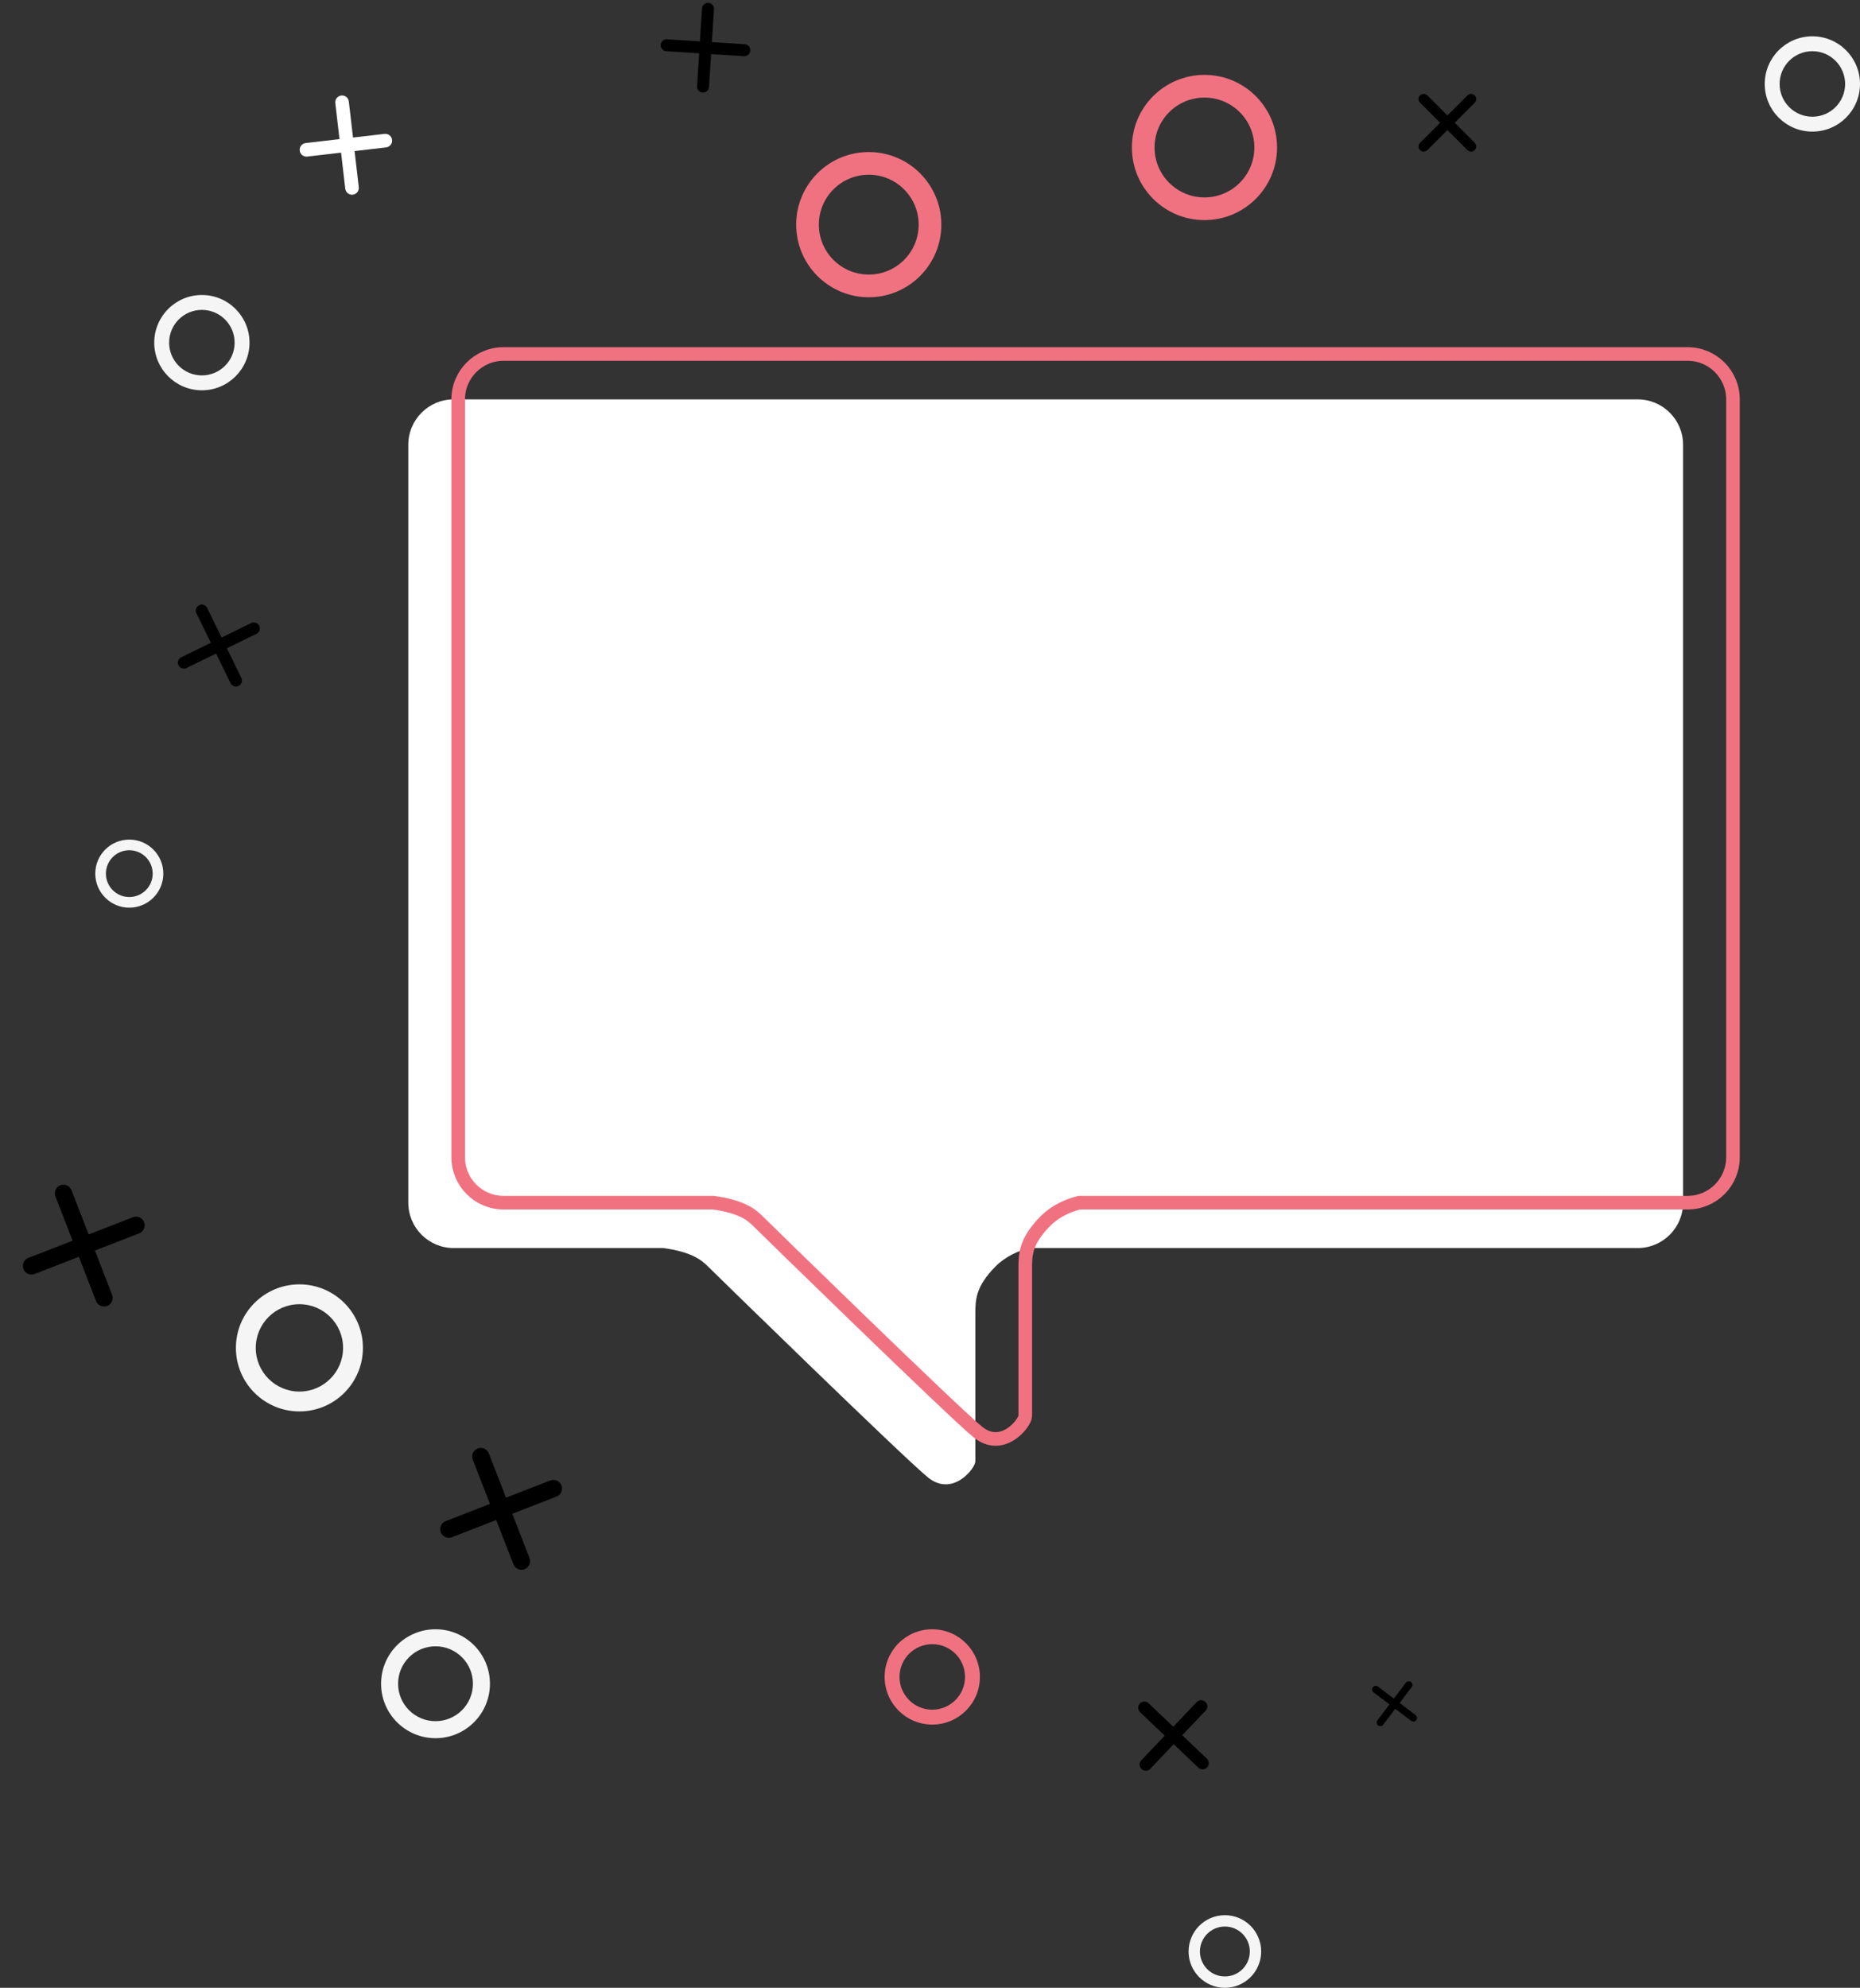 <svg width="410" height="438" viewBox="0 0 410 438" fill="none" xmlns="http://www.w3.org/2000/svg">
<rect x="0" y="0" width="410" height="438" fill="#333333" stroke="none"/>
<path d="M361 88C366.523 88 371 92.477 371 98V265C371 270.523 366.523 275 361 275H226.914C224.555 275.589 221.718 276.782 219.5 279C215 283.5 215 286.5 215 289.5V322C215 323.5 210 330 204.5 325.5C199 321 158 281 156 279C154.547 277.547 152.303 275.831 146.201 275H100C94.477 275 90 270.523 90 265V98C90 92.477 94.477 88 100 88H361Z" fill="white"/>
<path d="M372 78C377.523 78 382 82.477 382 88V255C382 260.523 377.523 265 372 265H237.914C235.555 265.589 232.718 266.782 230.5 269C226 273.5 226 276.5 226 279.5V312C226 313.5 221 320 215.5 315.5C210 311 169 271 167 269C165.547 267.547 163.303 265.831 157.201 265H111C105.477 265 101 260.523 101 255V88C101 82.477 105.477 78 111 78H372Z" stroke="#F07281" stroke-width="3"/>
<circle cx="191.5" cy="49.5" r="13.5" stroke="#F07281" stroke-width="5"/>
<circle cx="265.5" cy="32.5" r="13.5" stroke="#F07281" stroke-width="5"/>
<path fill-rule="evenodd" clip-rule="evenodd" d="M205.5 362.281C201.513 362.281 198.281 365.513 198.281 369.5C198.281 373.487 201.513 376.719 205.5 376.719C209.487 376.719 212.719 373.487 212.719 369.5C212.719 365.513 209.487 362.281 205.5 362.281ZM195 369.5C195 363.701 199.701 359 205.5 359C211.299 359 216 363.701 216 369.5C216 375.299 211.299 380 205.5 380C199.701 380 195 375.299 195 369.5Z" fill="#F07281"/>
<path fill-rule="evenodd" clip-rule="evenodd" d="M66 287.375C60.684 287.375 56.375 291.684 56.375 297C56.375 302.316 60.684 306.625 66 306.625C71.316 306.625 75.625 302.316 75.625 297C75.625 291.684 71.316 287.375 66 287.375ZM52 297C52 289.268 58.268 283 66 283C73.732 283 80 289.268 80 297C80 304.732 73.732 311 66 311C58.268 311 52 304.732 52 297Z" fill="#F5F5F5"/>
<path fill-rule="evenodd" clip-rule="evenodd" d="M96 362.75C91.444 362.75 87.75 366.444 87.75 371C87.75 375.556 91.444 379.25 96 379.25C100.556 379.25 104.25 375.556 104.25 371C104.25 366.444 100.556 362.75 96 362.75ZM84 371C84 364.373 89.373 359 96 359C102.627 359 108 364.373 108 371C108 377.627 102.627 383 96 383C89.373 383 84 377.627 84 371Z" fill="#F5F5F5"/>
<path fill-rule="evenodd" clip-rule="evenodd" d="M270 424.5C266.962 424.5 264.5 426.962 264.5 430C264.5 433.038 266.962 435.5 270 435.5C273.038 435.5 275.5 433.038 275.5 430C275.5 426.962 273.038 424.5 270 424.5ZM262 430C262 425.582 265.582 422 270 422C274.418 422 278 425.582 278 430C278 434.418 274.418 438 270 438C265.582 438 262 434.418 262 430Z" fill="#F5F5F5"/>
<path fill-rule="evenodd" clip-rule="evenodd" d="M399.5 11.281C395.513 11.281 392.281 14.513 392.281 18.5C392.281 22.487 395.513 25.719 399.5 25.719C403.487 25.719 406.719 22.487 406.719 18.5C406.719 14.513 403.487 11.281 399.5 11.281ZM389 18.5C389 12.701 393.701 8 399.5 8C405.299 8 410 12.701 410 18.5C410 24.299 405.299 29 399.5 29C393.701 29 389 24.299 389 18.5Z" fill="#F5F5F5"/>
<path fill-rule="evenodd" clip-rule="evenodd" d="M75.228 21.045C76.05 20.949 76.795 21.538 76.891 22.361L77.815 30.308L84.768 29.499C85.591 29.404 86.335 29.993 86.431 30.816C86.527 31.639 85.937 32.383 85.115 32.479L78.161 33.288L79.085 41.234C79.181 42.057 78.592 42.802 77.769 42.898C76.946 42.993 76.201 42.404 76.106 41.581L75.181 33.634L67.732 34.501C66.909 34.596 66.164 34.007 66.069 33.184C65.973 32.361 66.562 31.616 67.385 31.521L74.835 30.654L73.911 22.708C73.815 21.885 74.405 21.14 75.228 21.045Z" fill="white"/>
<path fill-rule="evenodd" clip-rule="evenodd" d="M44.5 68.281C40.513 68.281 37.281 71.513 37.281 75.5C37.281 79.487 40.513 82.719 44.5 82.719C48.487 82.719 51.719 79.487 51.719 75.5C51.719 71.513 48.487 68.281 44.5 68.281ZM34 75.5C34 69.701 38.701 65 44.5 65C50.299 65 55 69.701 55 75.5C55 81.299 50.299 86 44.5 86C38.701 86 34 81.299 34 75.5Z" fill="#F5F5F5"/>
<path fill-rule="evenodd" clip-rule="evenodd" d="M28.5 187.344C25.652 187.344 23.344 189.652 23.344 192.5C23.344 195.348 25.652 197.656 28.5 197.656C31.348 197.656 33.656 195.348 33.656 192.5C33.656 189.652 31.348 187.344 28.5 187.344ZM21 192.5C21 188.358 24.358 185 28.5 185C32.642 185 36 188.358 36 192.5C36 196.642 32.642 200 28.5 200C24.358 200 21 196.642 21 192.5Z" fill="#F5F5F5"/>
<path fill-rule="evenodd" clip-rule="evenodd" d="M313.025 21.025C313.469 20.581 314.188 20.581 314.632 21.025L319.05 25.444L323.469 21.025C323.913 20.581 324.632 20.581 325.076 21.025C325.519 21.469 325.519 22.188 325.076 22.632L320.657 27.05L325.076 31.469C325.519 31.912 325.519 32.632 325.076 33.075C324.632 33.519 323.913 33.519 323.469 33.075L319.05 28.657L314.632 33.075C314.188 33.519 313.469 33.519 313.025 33.075C312.582 32.632 312.582 31.912 313.025 31.469L317.444 27.05L313.025 22.632C312.582 22.188 312.582 21.469 313.025 21.025Z" fill="black"/>
<path fill-rule="evenodd" clip-rule="evenodd" d="M156.148 0.633C156.876 0.68 157.428 1.308 157.381 2.035L156.917 9.282L164.163 9.746C164.891 9.793 165.443 10.42 165.396 11.148C165.35 11.876 164.722 12.428 163.994 12.381L156.748 11.917L156.284 19.163C156.237 19.891 155.609 20.443 154.882 20.396C154.154 20.349 153.602 19.722 153.649 18.994L154.113 11.748L146.866 11.283C146.139 11.237 145.587 10.609 145.633 9.881C145.68 9.154 146.308 8.602 147.035 8.648L154.282 9.113L154.746 1.866C154.793 1.139 155.42 0.587 156.148 0.633Z" fill="black"/>
<path fill-rule="evenodd" clip-rule="evenodd" d="M43.897 133.346C44.552 133.026 45.343 133.298 45.663 133.953L48.85 140.477L55.374 137.29C56.029 136.97 56.82 137.242 57.14 137.897C57.46 138.552 57.188 139.342 56.533 139.662L50.009 142.85L53.196 149.374C53.516 150.029 53.244 150.82 52.589 151.14C51.934 151.46 51.144 151.188 50.824 150.533L47.636 144.009L41.112 147.196C40.457 147.516 39.666 147.244 39.346 146.589C39.026 145.934 39.298 145.144 39.953 144.823L46.477 141.636L43.29 135.112C42.97 134.457 43.242 133.666 43.897 133.346Z" fill="black"/>
<path fill-rule="evenodd" clip-rule="evenodd" d="M13.296 261.168C14.274 260.787 15.377 261.273 15.757 262.252L19.547 272.002L29.297 268.212C30.276 267.831 31.378 268.316 31.759 269.295C32.14 270.274 31.654 271.377 30.675 271.757L20.925 275.547L24.715 285.297C25.096 286.276 24.611 287.378 23.632 287.759C22.653 288.14 21.55 287.654 21.17 286.675L17.38 276.925L7.63 280.715C6.651 281.096 5.549 280.611 5.168 279.632C4.788 278.653 5.273 277.55 6.252 277.17L16.002 273.38L12.212 263.63C11.831 262.651 12.316 261.549 13.296 261.168Z" fill="black"/>
<path fill-rule="evenodd" clip-rule="evenodd" d="M105.295 319.168C106.275 318.787 107.377 319.273 107.757 320.252L111.547 330.002L121.297 326.212C122.276 325.831 123.378 326.316 123.759 327.295C124.14 328.274 123.654 329.377 122.675 329.757L112.925 333.547L116.715 343.297C117.096 344.276 116.611 345.378 115.632 345.759C114.653 346.14 113.55 345.654 113.17 344.675L109.38 334.925L99.63 338.715C98.651 339.096 97.549 338.611 97.168 337.632C96.788 336.653 97.273 335.55 98.252 335.17L108.002 331.38L104.212 321.63C103.831 320.651 104.316 319.549 105.295 319.168Z" fill="black"/>
<path fill-rule="evenodd" clip-rule="evenodd" d="M251.272 375.356C251.791 374.811 252.653 374.79 253.198 375.309L258.624 380.472L263.787 375.046C264.306 374.502 265.168 374.48 265.713 374.999C266.258 375.517 266.279 376.379 265.76 376.924L260.597 382.35L266.023 387.514C266.567 388.032 266.589 388.894 266.07 389.439C265.552 389.984 264.69 390.005 264.145 389.487L258.719 384.323L253.555 389.749C253.037 390.294 252.175 390.315 251.63 389.797C251.085 389.278 251.064 388.416 251.582 387.871L256.746 382.445L251.32 377.282C250.775 376.763 250.754 375.901 251.272 375.356Z" fill="black"/>
<path fill-rule="evenodd" clip-rule="evenodd" d="M302.62 371.783C302.886 371.431 303.388 371.361 303.74 371.628L307.247 374.282L309.902 370.775C310.168 370.423 310.67 370.353 311.022 370.62C311.374 370.886 311.444 371.388 311.177 371.74L308.523 375.247L312.03 377.902C312.382 378.169 312.452 378.67 312.185 379.022C311.919 379.374 311.417 379.444 311.065 379.177L307.558 376.523L304.903 380.03C304.637 380.383 304.135 380.452 303.783 380.185C303.431 379.919 303.361 379.417 303.628 379.065L306.282 375.558L302.775 372.903C302.423 372.637 302.353 372.135 302.62 371.783Z" fill="black"/>
</svg>
